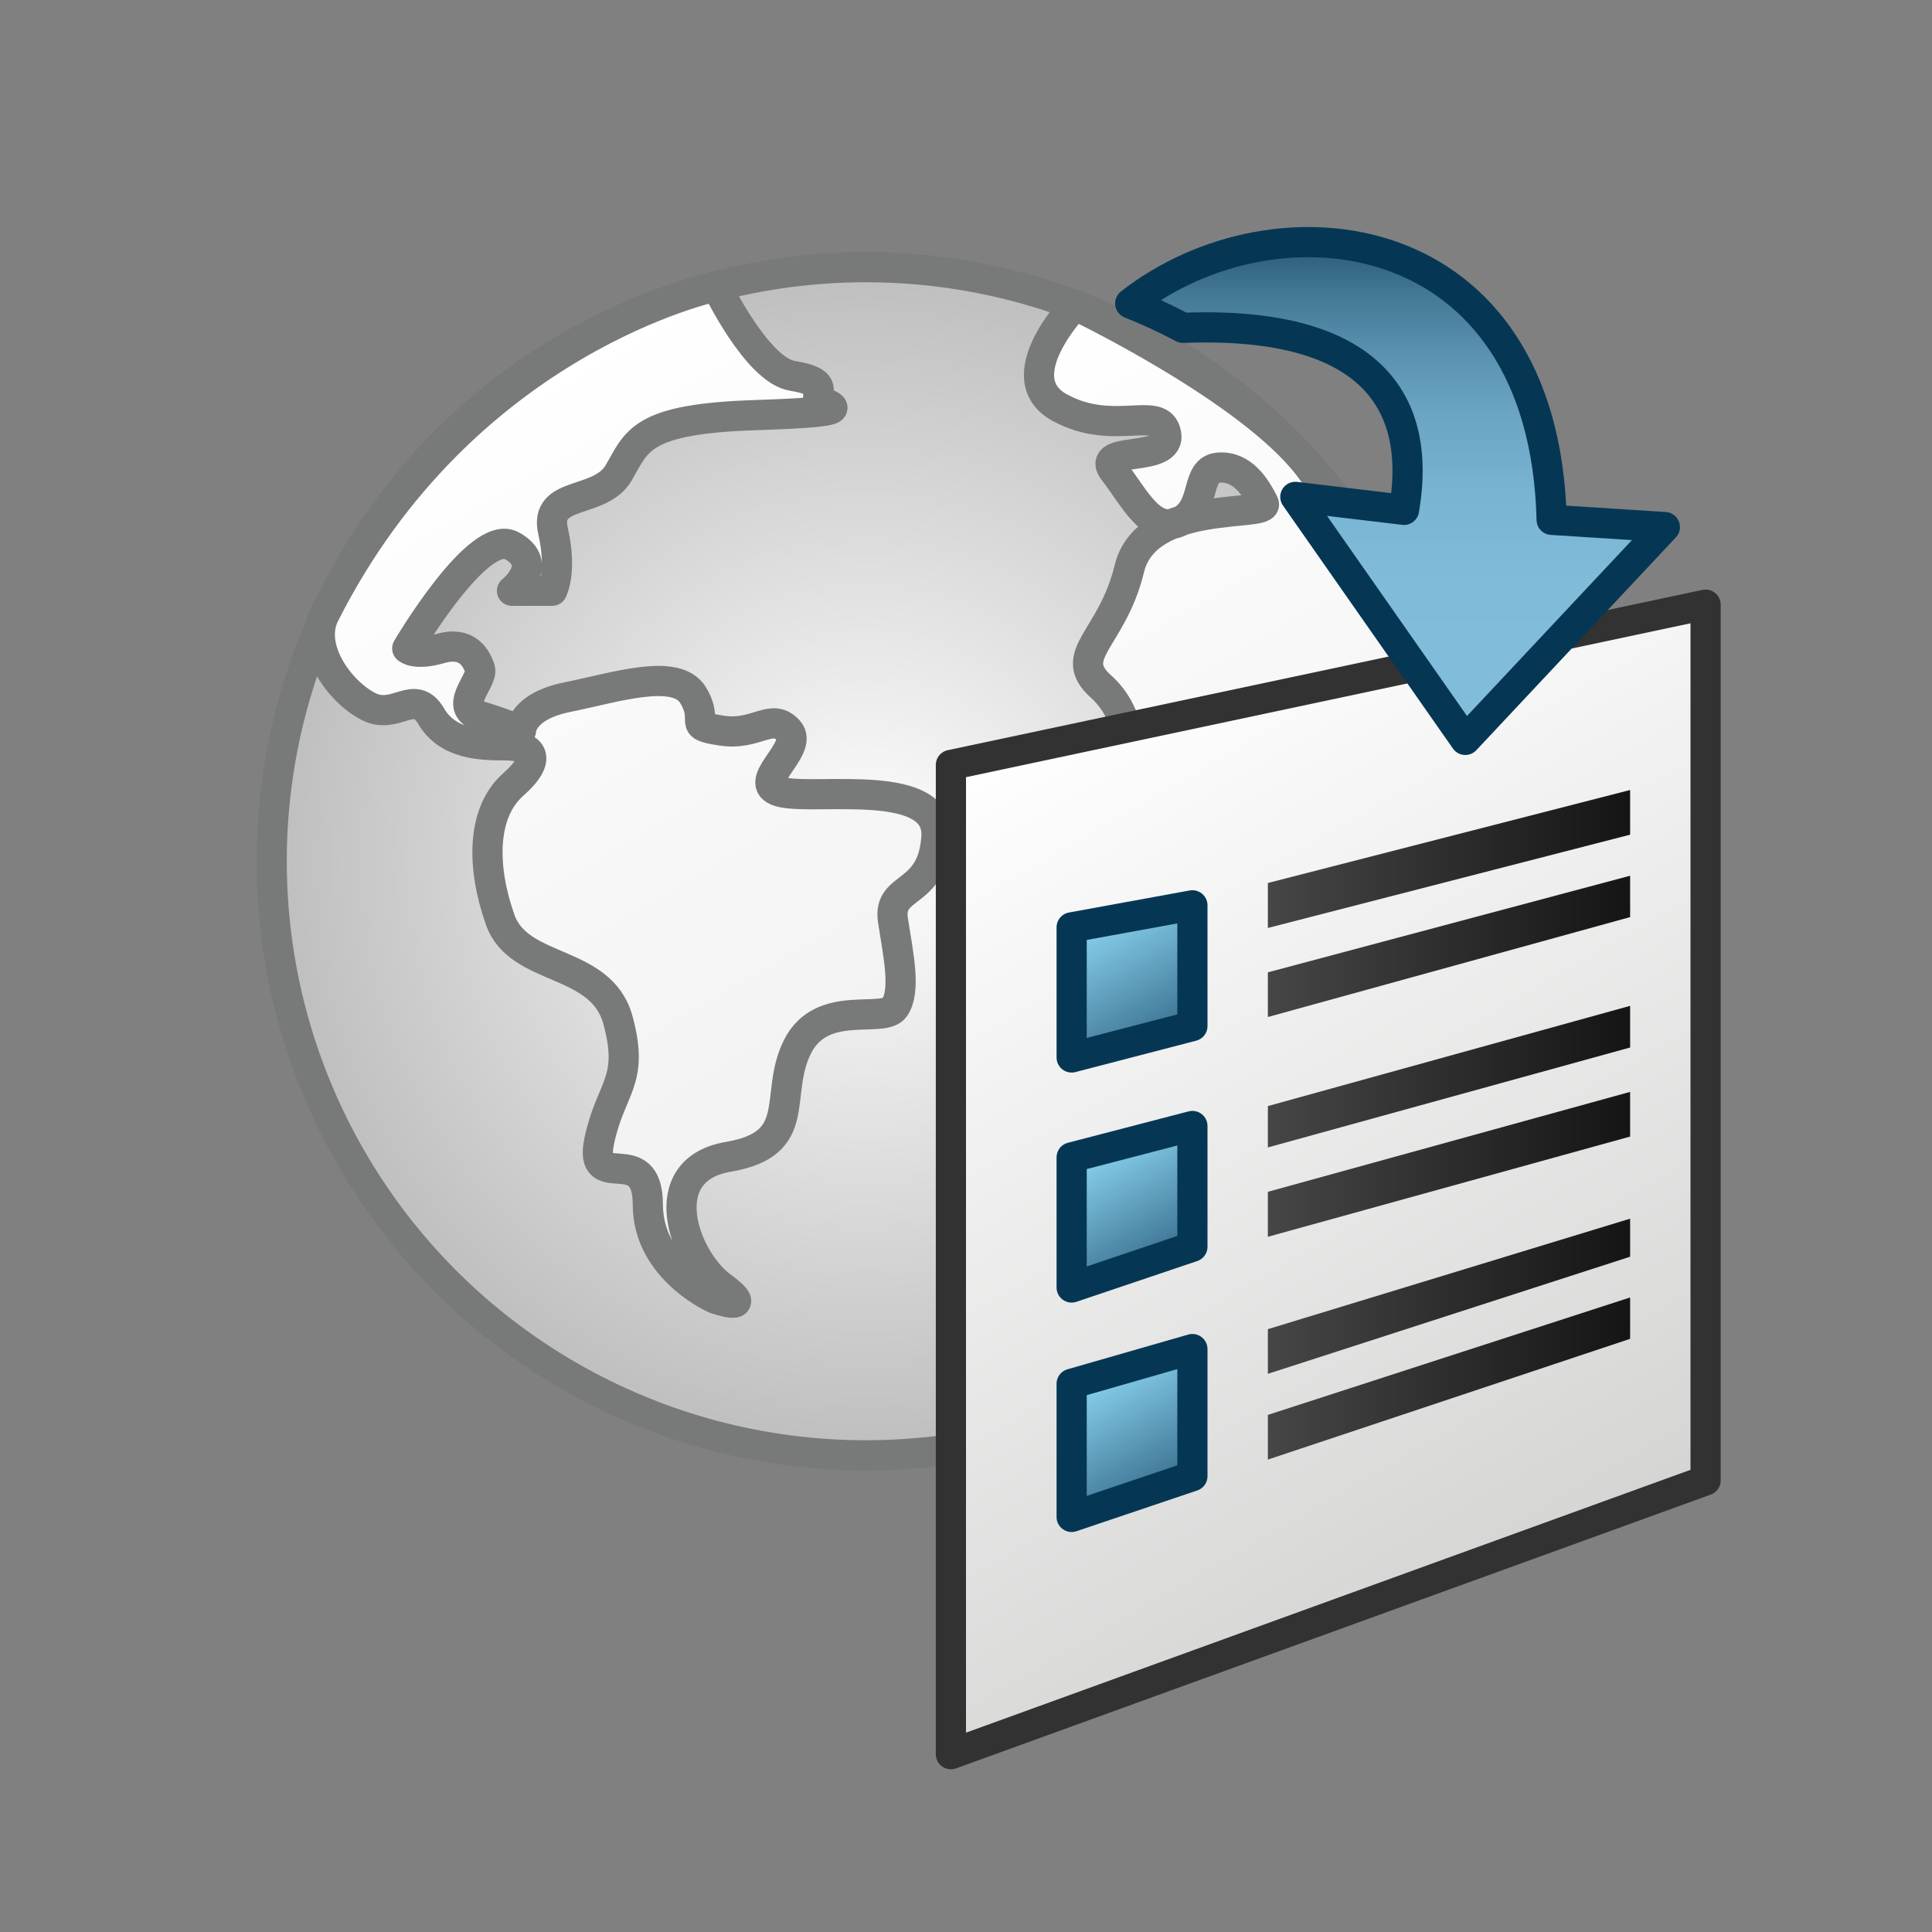 <?xml version="1.0" encoding="utf-8"?>
<!-- Generator: Adobe Illustrator 24.0.0, SVG Export Plug-In . SVG Version: 6.00 Build 0)  -->
<svg version="1.1" id="MarketRegistration" xmlns="http://www.w3.org/2000/svg" xmlns:xlink="http://www.w3.org/1999/xlink" x="0px"
	 y="0px" viewBox="0 0 64 64" style="enable-background:new 0 0 64 64;" xml:space="preserve">
<rect x="0" y="0" width="64" height="64" fill="#808080" stroke="none"/>
<style type="text/css">
	
		.Blue_x0020_RIGHT_x0020__x002F__x0020_FRONT_x0020_or_x0020_SINGLE{fill:url(#SVGID_1_);stroke:#053755;stroke-linejoin:round;stroke-miterlimit:10;}
	.White_x0020_SINGLE_x0020_4{fill:url(#SVGID_2_);stroke:#323232;stroke-linejoin:round;stroke-miterlimit:10;}
	
		.Blue_x0020_RIGHT_x0020__x002F__x0020_FRONT_x0020_or_x0020_SINGLE_x0020_2{fill:url(#SVGID_3_);stroke:#053755;stroke-linejoin:round;stroke-miterlimit:10;}
	.st0{fill:url(#SVGID_4_);stroke:#787979;stroke-linejoin:round;stroke-miterlimit:10;}
	.st1{fill:url(#SVGID_5_);stroke:#787979;stroke-linejoin:round;stroke-miterlimit:10;}
	.st2{fill:url(#SVGID_6_);stroke:#787979;stroke-linejoin:round;stroke-miterlimit:10;}
	.st3{fill:url(#SVGID_7_);stroke:#323232;stroke-linejoin:round;stroke-miterlimit:10;}
	.st4{fill:url(#SVGID_8_);stroke:#053755;stroke-linejoin:round;stroke-miterlimit:10;}
	.st5{fill:url(#SVGID_9_);stroke:#053755;stroke-linejoin:round;stroke-miterlimit:10;}
	.st6{fill:url(#SVGID_10_);}
	.st7{fill:url(#SVGID_11_);}
	.st8{fill:url(#SVGID_12_);}
	.st9{fill:url(#SVGID_13_);}
	.st10{fill:url(#SVGID_14_);}
	.st11{fill:url(#SVGID_15_);}
	.st12{fill:url(#SVGID_16_);stroke:#053755;stroke-linejoin:round;stroke-miterlimit:10;}
	.st13{fill:url(#SVGID_17_);}
	.st14{fill:url(#SVGID_18_);stroke:#323232;stroke-width:0.227;stroke-miterlimit:10;}
	.st15{fill:none;stroke:#053755;stroke-linejoin:round;stroke-miterlimit:10;}
</style>
<linearGradient id="SVGID_1_" gradientUnits="userSpaceOnUse" x1="0" y1="0" x2="0.5" y2="0.866">
	<stop  offset="0" style="stop-color:#8DD7F4"/>
	<stop  offset="1" style="stop-color:#386E8C"/>
</linearGradient>
<linearGradient id="SVGID_2_" gradientUnits="userSpaceOnUse" x1="0" y1="0" x2="0.5" y2="0.866">
	<stop  offset="0" style="stop-color:#FFFFFF"/>
	<stop  offset="1" style="stop-color:#D4D5D3"/>
</linearGradient>
<linearGradient id="SVGID_3_" gradientUnits="userSpaceOnUse" x1="0" y1="0" x2="0.5" y2="0.866">
	<stop  offset="0" style="stop-color:#8DD7F4"/>
	<stop  offset="1" style="stop-color:#386E8C"/>
</linearGradient>
<g>
	<radialGradient id="SVGID_4_" cx="28.678" cy="28.533" r="19.678" gradientUnits="userSpaceOnUse">
		<stop  offset="0" style="stop-color:#FFFFFF"/>
		<stop  offset="1" style="stop-color:#BEBEBE"/>
	</radialGradient>
	<circle class="st0" cx="28.68" cy="28.53" r="19.68"/>
	<linearGradient id="SVGID_5_" gradientUnits="userSpaceOnUse" x1="33.338" y1="11.423" x2="47.904" y2="36.653">
		<stop  offset="0" style="stop-color:#FFFFFF"/>
		<stop  offset="1" style="stop-color:#F1F0F0"/>
	</linearGradient>
	<path class="st1" d="M35.61,10.11c0,0-2.3,2.4-0.51,3.39c1.8,0.99,3.34-0.12,3.53,0.87c0.19,0.99-2.41,0.37-1.73,1.24
		c0.68,0.87,1.24,2.1,2.17,1.67c0.93-0.43,0.49-1.73,1.3-1.79c0.8-0.06,1.24,0.68,1.49,1.18c0.25,0.49-3.88-0.19-4.45,2.17
		c-0.57,2.35-2.11,2.85-0.94,3.9c1.17,1.05,0.68,2.35,2.1,3.09c1.42,0.74,2.29,1.37,3.71,0.72c1.42-0.65,2.48,3.8,2.04,5.1
		c-0.43,1.3-2.23,2.66-1.86,4.76c0.37,2.11-1.49,3.18-0.5,3.51c0.99,0.33,5.34-5.03,5.34-5.03s3.73-9.41-3.94-19.43
		C41.39,12.87,35.61,10.11,35.61,10.11z"/>
	<linearGradient id="SVGID_6_" gradientUnits="userSpaceOnUse" x1="16.272" y1="13.051" x2="31.326" y2="39.127">
		<stop  offset="0" style="stop-color:#FFFFFF"/>
		<stop  offset="1" style="stop-color:#F1F0F0"/>
	</linearGradient>
	<path class="st2" d="M23.74,9.48c0,0,1.33,2.78,2.51,2.97c1.17,0.19,0.8,0.5,0.86,0.74c0.06,0.25,1.86,0.43-2.04,0.56
		c-3.9,0.12-3.96,0.87-4.58,1.92c-0.62,1.05-2.48,0.56-2.17,1.92c0.31,1.36-0.03,1.98-0.03,1.98h-1.33c0,0,1.11-0.87,0-1.49
		c-1.11-0.62-3.47,3.4-3.47,3.4s0.25,0.25,1.11,0c0.87-0.25,1.18,0.31,1.3,0.68c0.12,0.37-0.93,1.27,0,1.56
		c0.93,0.29,1.36,0.48,1.36,0.48s0-0.8,1.55-1.11c1.55-0.31,3.59-0.99,4.15-0.06c0.56,0.93-0.25,0.99,0.93,1.17
		c1.17,0.19,1.67-0.62,2.23,0c0.56,0.62-1.42,1.8-0.19,2.05c1.24,0.25,5.23-0.5,5.09,1.49c-0.14,1.98-1.62,1.53-1.44,2.74
		c0.19,1.22,0.43,2.33,0.06,2.89c-0.37,0.56-2.41-0.31-3.22,1.3c-0.81,1.61,0.25,3.22-2.29,3.65c-2.54,0.43-1.48,3.36-0.25,4.28
		c1.24,0.92-0.19,0.42-0.19,0.42s-2.23-0.97-2.23-3.12c0-2.14-1.98-0.32-1.61-2.1c0.37-1.78,1.18-1.96,0.62-4.01
		c-0.56-2.04-3.28-1.57-3.9-3.32c-0.62-1.75-0.62-3.55,0.43-4.48c1.05-0.93,0.56-1.3-0.25-1.3c-0.8,0-1.92-0.02-2.47-0.97
		c-0.56-0.95-1.18,0.17-2.1-0.33c-0.93-0.49-1.99-1.93-1.43-3.04C15.37,11.21,23.74,9.48,23.74,9.48z"/>
</g>
<linearGradient id="SVGID_7_" gradientUnits="userSpaceOnUse" x1="34.932" y1="23.362" x2="51.443" y2="51.96">
	<stop  offset="0" style="stop-color:#FFFFFF"/>
	<stop  offset="1" style="stop-color:#D4D5D3"/>
</linearGradient>
<polygon class="st3" points="56.5,49.04 31.5,58.11 31.5,25.34 56.5,20.03 "/>
<linearGradient id="SVGID_8_" gradientUnits="userSpaceOnUse" x1="36.291" y1="45.378" x2="38.619" y2="49.409">
	<stop  offset="0" style="stop-color:#8DD7F4"/>
	<stop  offset="1" style="stop-color:#386E8C"/>
</linearGradient>
<polygon class="st4" points="39.5,48.9 35.5,50.25 35.5,45.84 39.5,44.69 "/>
<linearGradient id="SVGID_9_" gradientUnits="userSpaceOnUse" x1="36.291" y1="37.88" x2="38.574" y2="41.833">
	<stop  offset="0" style="stop-color:#8DD7F4"/>
	<stop  offset="1" style="stop-color:#386E8C"/>
</linearGradient>
<polygon class="st5" points="39.5,41.3 35.5,42.65 35.5,38.34 39.5,37.3 "/>
<g>
	<linearGradient id="SVGID_10_" gradientUnits="userSpaceOnUse" x1="42" y1="38.565" x2="54" y2="38.565">
		<stop  offset="0" style="stop-color:#464647"/>
		<stop  offset="0.992" style="stop-color:#151515"/>
	</linearGradient>
	<polygon class="st6" points="42,39.48 54,36.17 54,37.65 42,40.97 	"/>
	<linearGradient id="SVGID_11_" gradientUnits="userSpaceOnUse" x1="42" y1="35.667" x2="54" y2="35.667">
		<stop  offset="0" style="stop-color:#464647"/>
		<stop  offset="0.992" style="stop-color:#151515"/>
	</linearGradient>
	<polygon class="st7" points="42,36.64 54,33.32 54,34.7 42,38.01 	"/>
	<linearGradient id="SVGID_12_" gradientUnits="userSpaceOnUse" x1="42" y1="45.668" x2="54" y2="45.668">
		<stop  offset="0" style="stop-color:#464647"/>
		<stop  offset="0.992" style="stop-color:#151515"/>
	</linearGradient>
	<polygon class="st8" points="42,46.87 54,42.98 54,44.35 42,48.35 	"/>
	<linearGradient id="SVGID_13_" gradientUnits="userSpaceOnUse" x1="42" y1="42.941" x2="54" y2="42.941">
		<stop  offset="0" style="stop-color:#464647"/>
		<stop  offset="0.992" style="stop-color:#151515"/>
	</linearGradient>
	<polygon class="st9" points="42,44.03 54,40.37 54,41.63 42,45.51 	"/>
	<linearGradient id="SVGID_14_" gradientUnits="userSpaceOnUse" x1="42" y1="31.349" x2="54" y2="31.349">
		<stop  offset="0" style="stop-color:#464647"/>
		<stop  offset="0.992" style="stop-color:#151515"/>
	</linearGradient>
	<polygon class="st10" points="42,32.21 54,29.01 54,30.38 42,33.69 	"/>
	<linearGradient id="SVGID_15_" gradientUnits="userSpaceOnUse" x1="42" y1="28.451" x2="54" y2="28.451">
		<stop  offset="0" style="stop-color:#464647"/>
		<stop  offset="0.992" style="stop-color:#151515"/>
	</linearGradient>
	<polygon class="st11" points="42,29.25 54,26.17 54,27.65 42,30.74 	"/>
</g>
<linearGradient id="SVGID_16_" gradientUnits="userSpaceOnUse" x1="36.224" y1="30.3" x2="38.641" y2="34.486">
	<stop  offset="0" style="stop-color:#8DD7F4"/>
	<stop  offset="1" style="stop-color:#386E8C"/>
</linearGradient>
<polygon class="st12" points="39.5,33.99 35.5,35.03 35.5,30.72 39.5,29.99 "/>
<g>
	<g>
		
			<linearGradient id="SVGID_17_" gradientUnits="userSpaceOnUse" x1="41.428" y1="6.064" x2="50.51" y2="21.794" gradientTransform="matrix(1 0 0 1 1 1)">
			<stop  offset="0" style="stop-color:#8DD7F4"/>
			<stop  offset="1" style="stop-color:#386E8C"/>
		</linearGradient>
		<path class="st13" d="M42.91,16.46l5.63,8.05l6.61-7.05l-3.75-0.24c-0.24-9.93-9.13-10.95-13.96-7.17
			c0.6,0.24,1.18,0.51,1.75,0.81c7.74-0.3,7.67,3.97,7.32,6.03L42.91,16.46z"/>
	</g>
	<g>
		<linearGradient id="SVGID_18_" gradientUnits="userSpaceOnUse" x1="46.292" y1="8.022" x2="46.292" y2="24.512">
			<stop  offset="0" style="stop-color:#275A78"/>
			<stop  offset="0.105" style="stop-color:#437896"/>
			<stop  offset="0.221" style="stop-color:#5A91B0"/>
			<stop  offset="0.349" style="stop-color:#6CA5C4"/>
			<stop  offset="0.497" style="stop-color:#78B3D1"/>
			<stop  offset="0.679" style="stop-color:#80BBDA"/>
			<stop  offset="1" style="stop-color:#82BDDC"/>
		</linearGradient>
		<path class="st14" d="M42.91,16.46l5.63,8.05l6.61-7.05l-3.75-0.24c-0.24-9.93-9.13-10.95-13.96-7.17
			c0.6,0.24,1.18,0.51,1.75,0.81c7.74-0.3,7.67,3.97,7.32,6.03L42.91,16.46z"/>
	</g>
	<g>
		<path class="st15" d="M42.91,16.46l5.63,8.05l6.61-7.05l-3.75-0.24c-0.24-9.93-9.13-10.95-13.96-7.17
			c0.6,0.24,1.18,0.51,1.75,0.81c7.74-0.3,7.67,3.97,7.32,6.03L42.91,16.46z"/>
	</g>
</g>
</svg>
